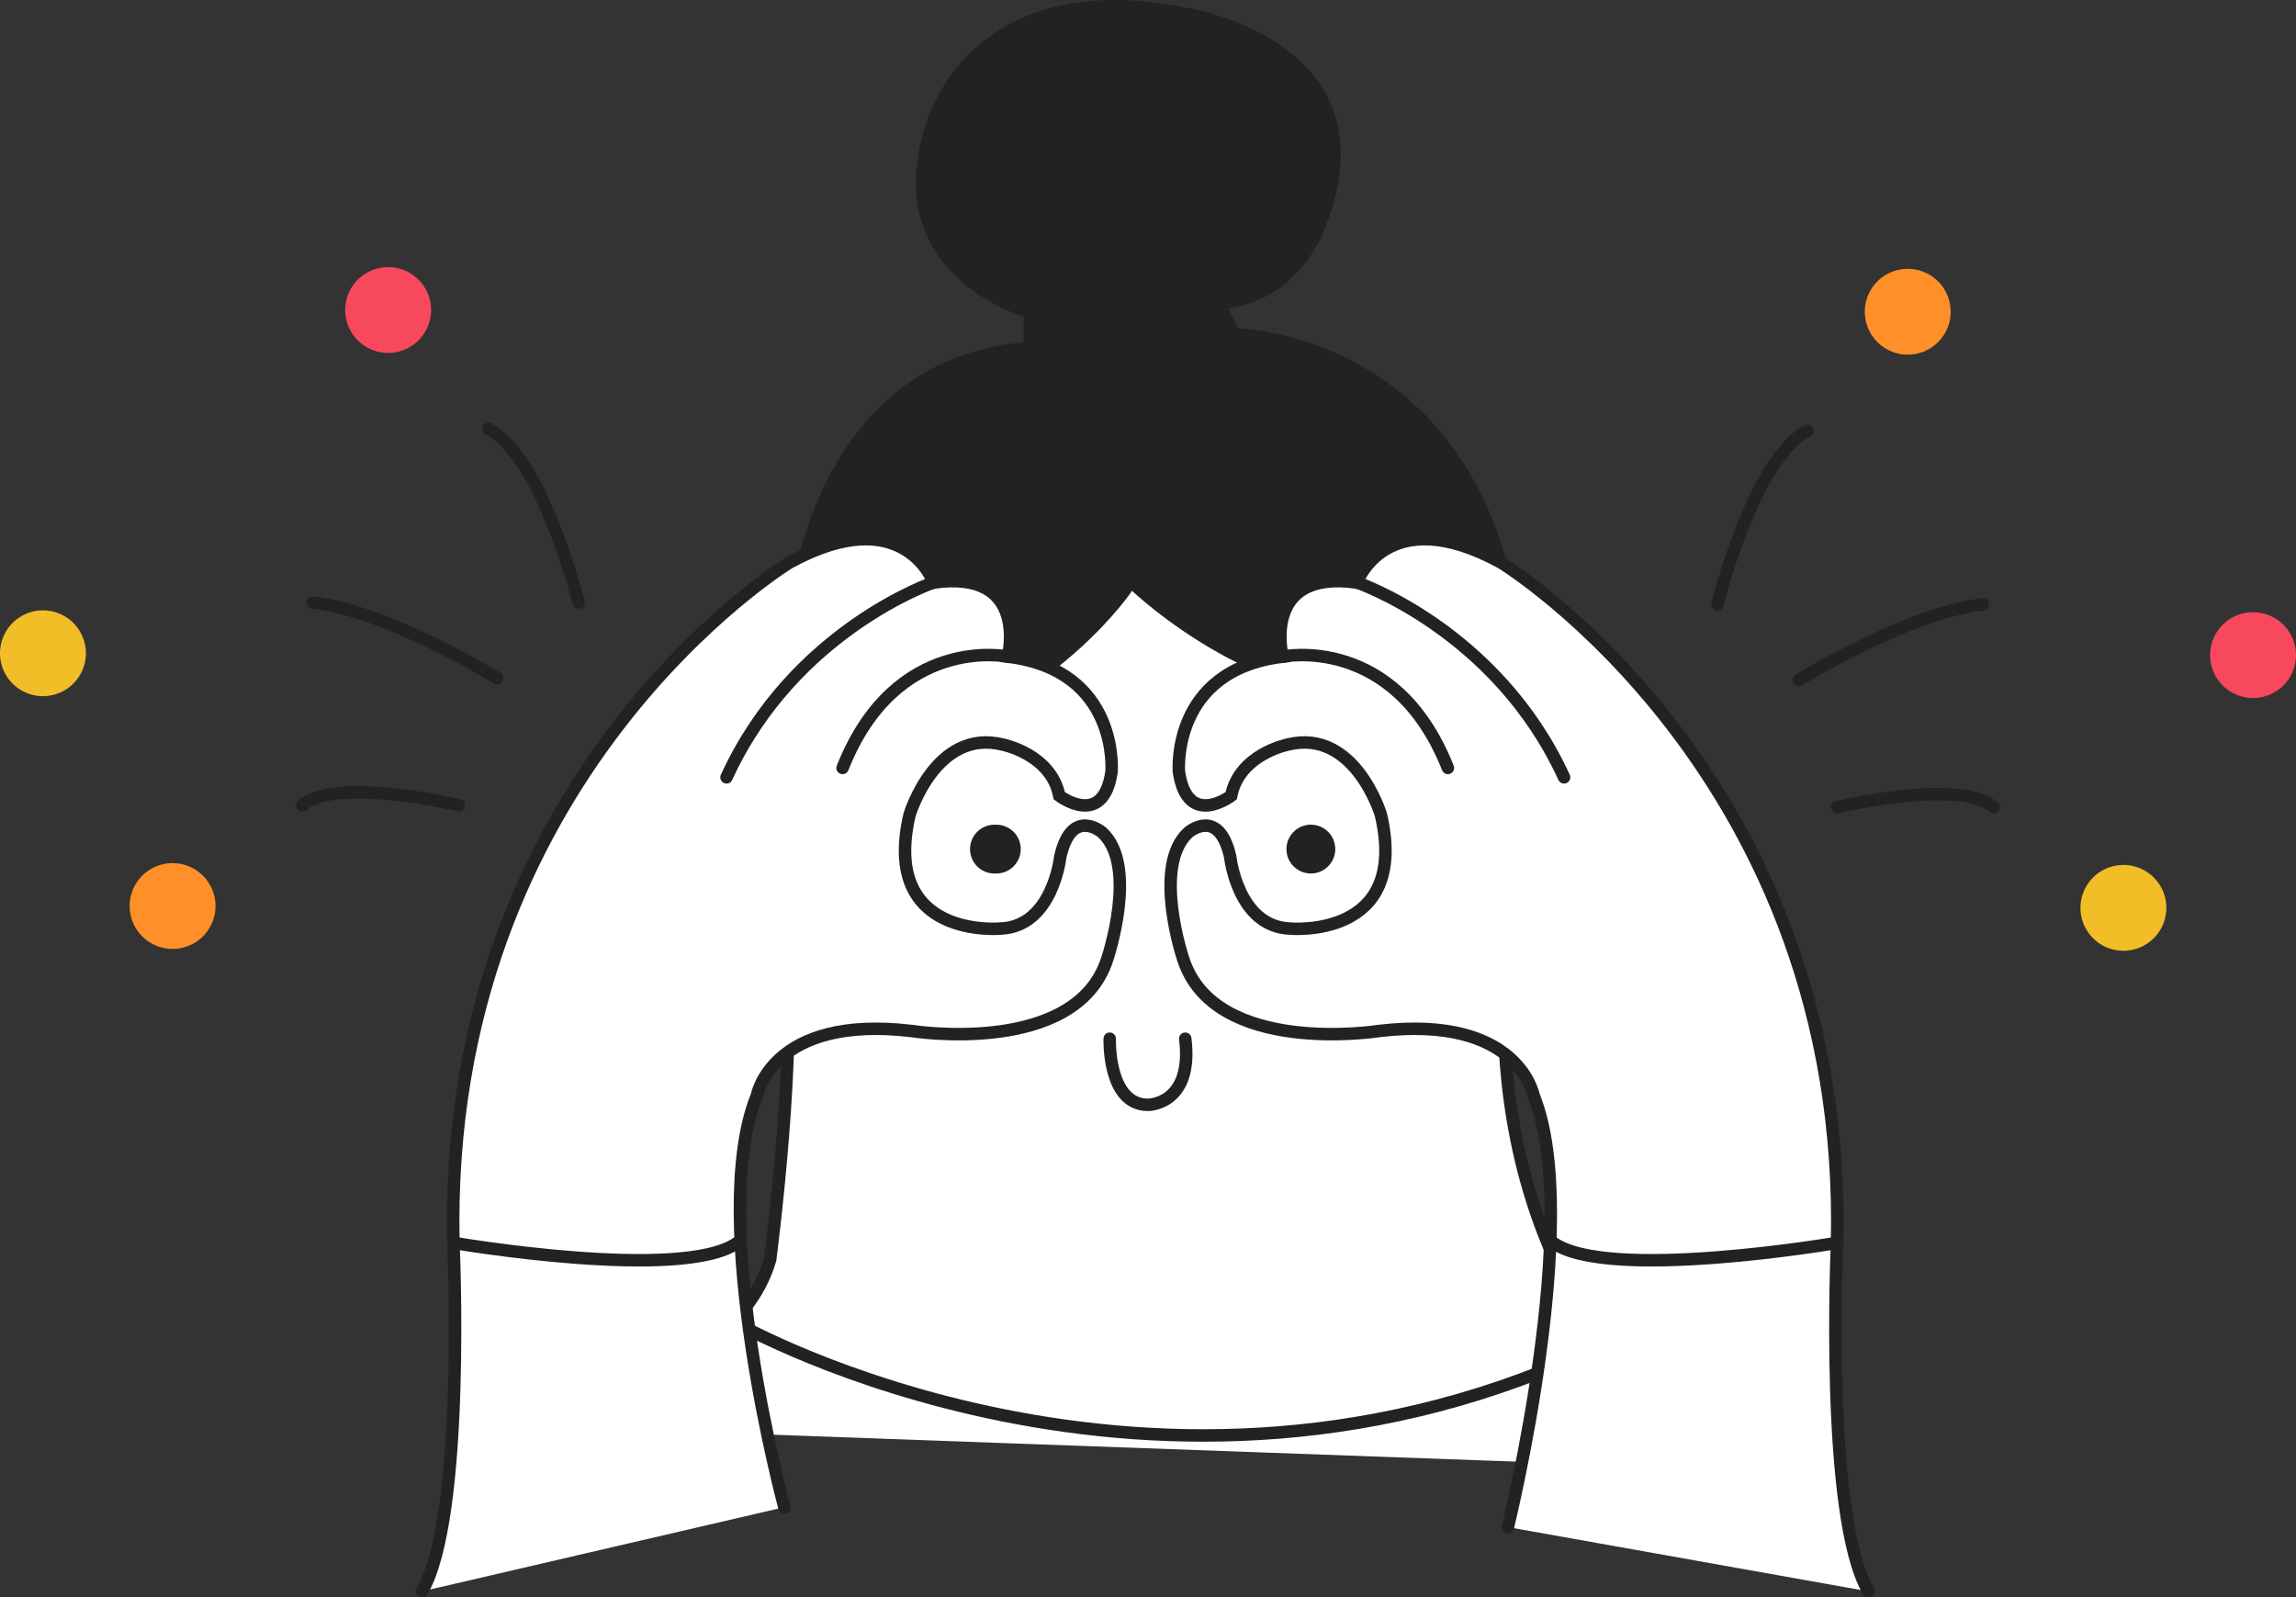 <svg width="184" height="128" viewBox="0 0 184 128" fill="none" xmlns="http://www.w3.org/2000/svg">
    <rect x="0" y="0" width="184" height="128" fill="#333333" stroke="none"/>
    <g clip-path="url(#0z2dghsjsa)">
        <path d="M37.315 114.094s21.12-1.733 24.406-13.152c0 0 2.288-17.4 1.144-25.39 0 0-6.994-.57-5.998-7.556 0 0 1.357-6.848 6.32-7.705l3.184-10.34 29.897-10.258 20.235 13.253 6.662 8.562s5.841 2.783 3.838 9.059c0 0-.858 5.704-6.145 5.28 0 0-4.281 27.39 18.279 41.933" fill="#fff"/>
        <path d="M37.315 114.094s21.12-1.733 24.406-13.152c0 0 2.288-17.4 1.144-25.39 0 0-6.994-.57-5.998-7.556 0 0 1.357-6.848 6.32-7.705l3.184-10.34 29.897-10.258 20.235 13.253 6.662 8.562s5.841 2.783 3.838 9.059c0 0-.858 5.704-6.145 5.28 0 0-4.281 27.39 18.279 41.933" stroke="#222" stroke-miterlimit="10" stroke-linecap="round"/>
        <path d="m113.273 55.7 7.677-2.93v-7.023c-4.945-19.123-21.748-19.436-21.748-19.436l-.748-1.613c6.063-.81 7.89-6.838 7.89-6.838C111.834 3.216 95.114.617 95.114.617c-17.55-3.548-20.9 9.29-20.9 9.29-3.986 12.11 7.816 15.455 7.816 15.455v2.073C64.323 29.03 63.05 49.941 63.05 49.941l8.009 2.838 3.1 6.451c11.11-3.695 16.563-11.879 16.563-11.879s10.897 10.432 22.551 8.359" fill="#222"/>
        <path d="M62.856 75.561s2.464.221 4.069-1.493l-4.07 1.493z" fill="#fff"/>
        <path d="M62.856 75.561s2.464.221 4.069-1.493" stroke="#222" stroke-miterlimit="10" stroke-linecap="round"/>
        <path d="M120.84 75.847s-2.233.019-3.654-1.511l3.654 1.511z" fill="#fff"/>
        <path d="M120.84 75.847s-2.233.019-3.654-1.511" stroke="#222" stroke-miterlimit="10" stroke-linecap="round"/>
        <path d="M121.882 67.332s.609 1.604-1.033 3.106l1.033-3.106z" fill="#fff"/>
        <path d="M121.882 67.332s.609 1.604-1.033 3.106" stroke="#222" stroke-miterlimit="10" stroke-linecap="round"/>
        <path d="M62.007 67.332s-.96 1.604.858 2.571l-.858-2.571z" fill="#fff"/>
        <path d="M62.007 67.332s-.96 1.604.858 2.571" stroke="#222" stroke-miterlimit="10" stroke-linecap="round"/>
        <path d="M59.165 106.112s33.458 18.957 69.352 1.641l-69.352-1.641z" fill="#fff"/>
        <path d="M59.165 106.112s33.458 18.957 69.352 1.641M88.932 83.247s-.185 5.3 3.073 5.3c0 0 3.635 0 2.98-5.3" stroke="#222" stroke-miterlimit="10" stroke-linecap="round"/>
        <path d="M79.77 70.004a1.955 1.955 0 1 0 0-3.907 1.955 1.955 0 1 0 0 3.907zM105.052 70.004a1.955 1.955 0 1 0-1.956-1.954c0 1.08.876 1.954 1.956 1.954z" fill="#222"/>
        <path d="M33.818 127.539c3.525-6.027 2.519-27.924 2.519-27.924-.877-37.564 26.916-54.521 26.916-54.521 9.18-5.023 11.57 1.594 11.57 1.594 7.715-1.088 5.952 5.944 5.952 5.944 8.969 1.088 8.305 9.216 8.305 9.216-.674 4.608-4.19 1.926-4.19 1.926-.655-3.336-4.53-4.1-4.53-4.1-5.37-1.337-7.465 5.612-7.465 5.612-2.344 10.045 7.299 9.133 7.299 9.133 4.189-.166 4.78-5.779 4.78-5.779.922-4.018 3.349-1.926 3.349-1.926 2.934 2.682.415 10.138.415 10.138-2.519 7.87-15.677 5.778-15.677 5.778-11.239-1.336-12.41 5.189-12.41 5.189-4.024 9.88 2.205 32.974 2.205 32.974" fill="#fff"/>
        <path d="M33.818 127.539c3.525-6.027 2.519-27.924 2.519-27.924-.877-37.564 26.916-54.521 26.916-54.521 9.18-5.023 11.57 1.594 11.57 1.594 7.715-1.088 5.952 5.944 5.952 5.944 8.969 1.088 8.305 9.216 8.305 9.216-.674 4.608-4.19 1.926-4.19 1.926-.655-3.336-4.53-4.1-4.53-4.1-5.37-1.337-7.465 5.612-7.465 5.612-2.344 10.045 7.299 9.133 7.299 9.133 4.189-.166 4.78-5.779 4.78-5.779.922-4.018 3.349-1.926 3.349-1.926 2.934 2.682.415 10.138.415 10.138-2.519 7.87-15.677 5.778-15.677 5.778-11.239-1.336-12.41 5.189-12.41 5.189-4.024 9.88 2.205 32.974 2.205 32.974" stroke="#222" stroke-miterlimit="10" stroke-linecap="round"/>
        <path d="M36.337 99.606s18.316 3.142 22.745 0" stroke="#222" stroke-miterlimit="10" stroke-linecap="round"/>
        <path d="M80.775 52.623s-8.969-1.88-13.25 8.921M74.823 46.679s-11.192 3.806-16.6 15.62" stroke="#222" stroke-linecap="round" stroke-linejoin="round"/>
        <path d="M149.739 127.539c-3.524-6.027-2.519-27.924-2.519-27.924.877-37.564-26.915-54.521-26.915-54.521-9.182-5.023-11.571 1.594-11.571 1.594-7.714-1.088-5.952 5.944-5.952 5.944-8.969 1.088-8.304 9.216-8.304 9.216.673 4.608 4.189 1.926 4.189 1.926.655-3.336 4.53-4.1 4.53-4.1 5.371-1.337 7.465 5.612 7.465 5.612 2.344 10.045-7.299 9.133-7.299 9.133-4.189-.166-4.78-5.779-4.78-5.779-.922-4.018-3.349-1.926-3.349-1.926-2.934 2.682-.415 10.138-.415 10.138 2.519 7.87 15.677 5.778 15.677 5.778 11.239-1.336 12.411 5.189 12.411 5.189 4.023 9.88-2.067 34.569-2.067 34.569" fill="#fff"/>
        <path d="M149.739 127.539c-3.524-6.027-2.519-27.924-2.519-27.924.877-37.564-26.915-54.521-26.915-54.521-9.182-5.023-11.571 1.594-11.571 1.594-7.714-1.088-5.952 5.944-5.952 5.944-8.969 1.088-8.304 9.216-8.304 9.216.673 4.608 4.189 1.926 4.189 1.926.655-3.336 4.53-4.1 4.53-4.1 5.371-1.337 7.465 5.612 7.465 5.612 2.344 10.045-7.299 9.133-7.299 9.133-4.189-.166-4.78-5.779-4.78-5.779-.922-4.018-3.349-1.926-3.349-1.926-2.934 2.682-.415 10.138-.415 10.138 2.519 7.87 15.677 5.778 15.677 5.778 11.239-1.336 12.411 5.189 12.411 5.189 4.023 9.88-2.067 34.569-2.067 34.569" stroke="#222" stroke-miterlimit="10" stroke-linecap="round"/>
        <path d="M147.229 99.606s-18.316 3.142-22.745 0" stroke="#222" stroke-miterlimit="10" stroke-linecap="round"/>
        <path d="M102.782 52.623s8.969-1.88 13.25 8.921M108.743 46.679s11.192 3.806 16.6 15.62M137.633 48.438s2.851-11.593 7.216-13.916M144.166 54.493s8.72-5.382 14.754-6.055M147.229 64.687s9.855-2.341 12.54 0" stroke="#222" stroke-linecap="round" stroke-linejoin="round"/>
        <path d="M152.886 28.422a3.44 3.44 0 0 0 3.442-3.438 3.44 3.44 0 0 0-3.442-3.437 3.44 3.44 0 0 0-3.442 3.437 3.44 3.44 0 0 0 3.442 3.438z" fill="#FF8F28"/>
        <path d="M180.558 55.94A3.44 3.44 0 0 0 184 52.504a3.44 3.44 0 0 0-3.442-3.438 3.44 3.44 0 0 0-3.442 3.438 3.44 3.44 0 0 0 3.442 3.438z" fill="#F8485E"/>
        <path d="M170.169 76.197a3.44 3.44 0 0 0 3.442-3.437 3.44 3.44 0 0 0-3.442-3.438 3.44 3.44 0 0 0-3.442 3.438 3.44 3.44 0 0 0 3.442 3.437z" fill="#F1BE28"/>
        <path d="M46.367 48.291s-2.851-11.594-7.216-13.916M39.834 54.346s-8.72-5.382-14.754-6.055M36.77 64.54s-9.854-2.341-12.54 0" stroke="#222" stroke-linecap="round" stroke-linejoin="round"/>
        <path d="M31.105 28.283a3.44 3.44 0 0 0 3.442-3.437 3.44 3.44 0 0 0-3.442-3.438 3.44 3.44 0 0 0-3.442 3.438 3.44 3.44 0 0 0 3.442 3.437z" fill="#F8485E"/>
        <path d="M3.442 55.793a3.44 3.44 0 0 0 3.442-3.438 3.44 3.44 0 0 0-3.442-3.437A3.44 3.44 0 0 0 0 52.356a3.44 3.44 0 0 0 3.442 3.437z" fill="#F1BE28"/>
        <path d="M13.831 76.05a3.44 3.44 0 0 0 3.442-3.438 3.44 3.44 0 0 0-3.442-3.437 3.44 3.44 0 0 0-3.441 3.437 3.44 3.44 0 0 0 3.441 3.438z" fill="#FF8F28"/>
    </g>
    <defs>
        <clipPath id="0z2dghsjsa">
            <path fill="#fff" d="M0 0h184v128H0z"/>
        </clipPath>
    </defs>
</svg>
